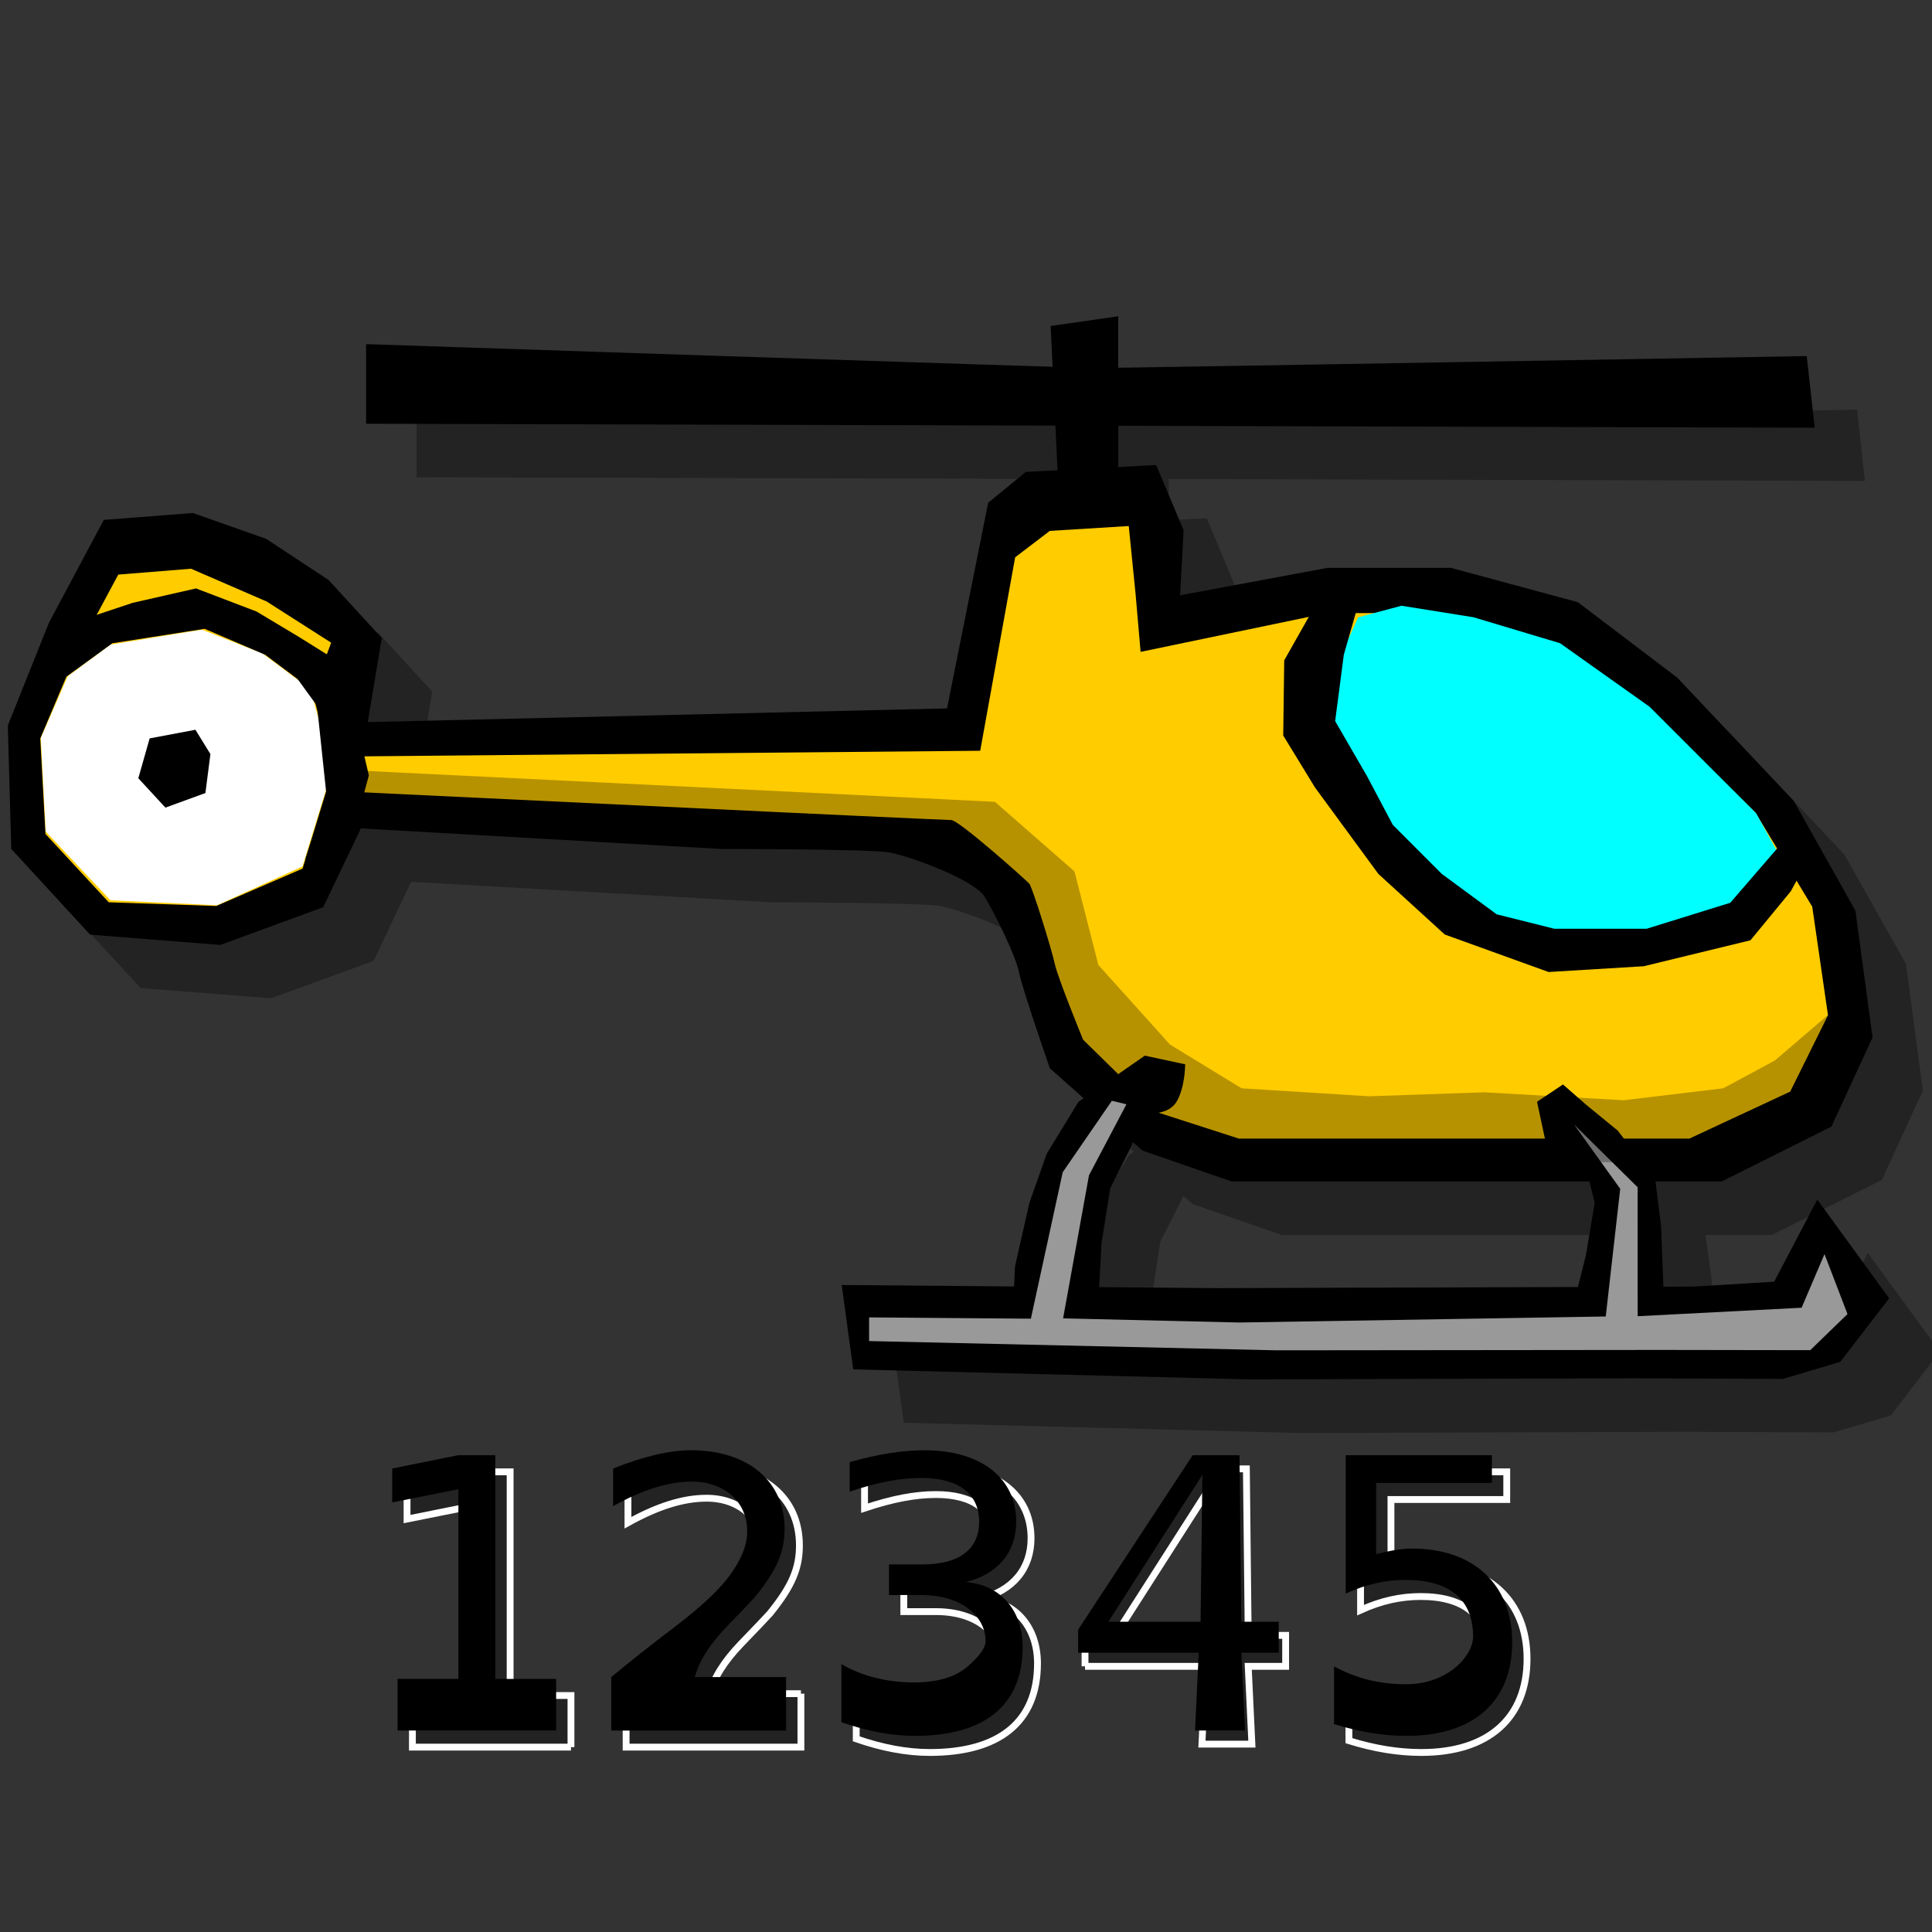 <?xml version="1.0" encoding="UTF-8" standalone="no"?>
<!-- Created with Inkscape (http://www.inkscape.org/) -->

<svg
   xmlns:dc="http://purl.org/dc/elements/1.1/"
   xmlns:cc="http://creativecommons.org/ns#"
   xmlns:rdf="http://www.w3.org/1999/02/22-rdf-syntax-ns#"
   xmlns:svg="http://www.w3.org/2000/svg"
   xmlns="http://www.w3.org/2000/svg"
   xmlns:sodipodi="http://sodipodi.sourceforge.net/DTD/sodipodi-0.dtd"
   xmlns:inkscape="http://www.inkscape.org/namespaces/inkscape"
   width="100"
   height="100"
   id="svg12024"
   sodipodi:version="0.32"
   inkscape:version="0.48.3.1 r9886"
   version="1.0"
   sodipodi:docname="planegame.svg">
  <rect width="100%" height="100%" fill="#333333" stroke="none"/>
  <defs
     id="defs12026" />
  <sodipodi:namedview
     id="base"
     pagecolor="#ffffff"
     bordercolor="#666666"
     borderopacity="1.0"
     inkscape:pageopacity="0.0"
     inkscape:pageshadow="2"
     inkscape:zoom="13.731327"
     inkscape:cx="39.536273"
     inkscape:cy="27.696643"
     inkscape:document-units="px"
     inkscape:current-layer="g3966"
     height="100px"
     width="100px"
     inkscape:window-width="1366"
     inkscape:window-height="713"
     inkscape:window-x="-2"
     inkscape:window-y="-3"
     showgrid="false"
     inkscape:window-maximized="1" />
  <g
     inkscape:label="Calque 1"
     inkscape:groupmode="layer"
     id="layer1">
    <path
       style="fill:black;fill-opacity:0.314;fill-rule:evenodd;stroke:none;stroke-width:1px;stroke-linecap:butt;stroke-linejoin:miter;stroke-opacity:1"
       d="M 60.496,19.141 L 56.996,19.641 L 57.09,21.766 C 52.113,21.632 21.559,20.578 21.559,20.578 L 21.559,24.703 L 57.246,24.797 L 57.34,27.109 L 55.715,27.203 L 53.746,28.797 L 51.621,39.422 L 21.652,40.141 L 22.371,35.797 L 19.621,32.797 L 16.371,30.672 L 12.59,29.328 L 7.996,29.672 L 5.152,34.984 L 3.027,40.328 L 3.184,46.703 L 7.277,51.141 L 14.027,51.672 L 19.34,49.734 L 21.277,45.641 L 39.902,46.703 C 39.902,46.703 47.557,46.713 48.621,46.891 C 49.686,47.068 53.058,48.316 53.59,49.203 C 54.122,50.09 55.162,52.222 55.34,53.109 C 55.517,53.997 56.965,58.078 56.965,58.078 L 58.684,59.609 L 58.434,59.797 L 56.777,62.484 L 55.902,65.016 L 55.152,68.297 L 55.09,69.359 L 46.184,69.266 L 46.777,73.641 L 67.277,74.172 L 87.152,74.109 L 94.902,74.141 L 97.871,73.266 L 100.402,69.953 L 96.684,64.859 L 94.434,69.109 L 90.277,69.359 L 88.715,69.359 L 88.59,66.203 L 88.277,63.922 L 91.715,63.922 L 97.402,61.078 L 99.527,56.453 L 98.652,49.891 L 95.465,44.234 L 89.434,37.828 L 84.277,33.922 L 77.715,32.172 L 71.309,32.172 L 63.684,33.578 L 63.871,30.203 L 62.465,26.828 L 60.496,26.922 L 60.496,24.797 L 96.527,24.891 L 96.121,21.203 C 96.121,21.203 63.514,21.764 60.496,21.797 L 60.496,19.141 z M 61.246,61.891 L 61.746,62.328 L 66.34,63.922 L 75.934,63.922 L 84.871,63.922 L 85.152,65.016 L 84.715,67.703 L 84.309,69.391 L 65.621,69.453 L 59.496,69.391 L 59.621,67.109 L 60.059,64.266 L 61.121,62.172 L 61.246,61.891 z "
       id="path41860" />
    <g
       id="g40954"
       transform="translate(-1.648,-15.655)">
      <path
         sodipodi:nodetypes="ccccccccccccccccccccccccccsssccccccccc"
         id="path34718"
         d="M 7.021,42.564 L 11.634,42.209 L 15.425,43.546 L 18.655,45.675 L 21.409,48.68 L 20.683,53.031 L 50.667,52.322 L 52.796,41.676 L 54.748,40.08 L 61.49,39.725 L 62.909,43.096 L 62.732,46.467 L 70.361,45.047 L 76.748,45.047 L 83.313,46.822 L 88.458,50.725 L 94.491,57.112 L 97.684,62.79 L 98.571,69.354 L 96.442,73.967 L 90.765,76.806 L 84.2,76.806 L 74.974,76.806 L 65.393,76.806 L 60.78,75.209 L 55.99,70.951 C 55.99,70.951 54.57,66.87 54.393,65.983 C 54.215,65.096 53.151,62.967 52.619,62.08 C 52.086,61.193 48.715,59.951 47.651,59.774 C 46.586,59.596 38.957,59.596 38.957,59.596 L 20.328,58.532 L 18.376,62.612 L 13.053,64.564 L 6.311,64.032 L 2.231,59.596 L 2.053,53.209 L 4.182,47.886 L 7.021,42.564 z "
         style="fill:black;fill-opacity:1;fill-rule:evenodd;stroke:none;stroke-width:1px;stroke-linecap:butt;stroke-linejoin:miter;stroke-opacity:1" />
      <path
         sodipodi:nodetypes="ccccccccccccccccccccccccccsssccccccccc"
         id="path35605"
         d="M 7.77,45.396 L 11.535,45.092 L 15.453,46.79 L 18.79,48.921 L 17.827,51.486 L 18.682,54.818 L 52.384,54.514 L 54.192,44.501 L 55.986,43.134 L 60.072,42.882 L 60.426,46.403 L 60.685,49.396 L 70.336,47.388 L 76.207,47.388 L 82.24,48.908 L 86.97,52.251 L 92.514,57.721 L 95.449,62.584 L 96.265,68.206 L 94.308,72.157 L 89.09,74.588 L 83.056,74.588 L 74.576,74.588 L 65.77,74.588 L 61.53,73.221 L 57.708,69.468 C 57.708,69.468 56.403,66.29 56.24,65.53 C 56.077,64.77 55.077,61.565 54.926,61.396 C 54.753,61.2 51.288,58.109 50.888,58.101 C 50.432,58.092 41.789,57.685 41.789,57.685 L 18.541,56.575 L 17.31,60.614 L 12.84,62.549 L 7.276,62.357 L 4.001,58.822 L 3.732,53.88 L 5.636,49.374 L 7.77,45.396 z "
         style="fill:#fc0;fill-opacity:1;fill-rule:evenodd;stroke:none;stroke-width:1px;stroke-linecap:butt;stroke-linejoin:miter;stroke-opacity:1" />
      <path
         sodipodi:nodetypes="cccccccccccccccc"
         id="path36503"
         d="M 71.95,47.605 L 69.71,52.531 L 71.352,57.308 L 73.741,59.846 L 77.323,62.831 L 81.802,64.772 L 87.325,64.473 L 91.654,63.13 L 94.191,60.741 L 92.549,57.756 L 90.609,55.815 L 87.026,52.233 L 82.399,48.949 L 77.92,47.605 L 74.189,47.008 L 71.95,47.605 z "
         style="fill:aqua;fill-opacity:1;fill-rule:evenodd;stroke:none;stroke-width:1px;stroke-linecap:butt;stroke-linejoin:miter;stroke-opacity:1" />
      <path
         id="path35611"
         d="M 68.119,49.835 L 68.068,53.725 L 69.71,56.412 L 72.994,60.891 L 76.428,64.025 L 81.802,65.966 L 86.728,65.667 L 92.251,64.324 L 94.34,61.786 L 95.236,60.144 L 94.042,59.099 L 91.206,62.383 L 86.877,63.727 L 82.1,63.727 L 79.115,62.98 L 76.278,60.891 L 73.741,58.353 L 72.397,55.815 L 70.755,52.979 L 71.203,49.546 L 72.099,46.411 L 70.308,45.963 L 68.119,49.835 z "
         style="fill:black;fill-opacity:1;fill-rule:evenodd;stroke:none;stroke-width:1px;stroke-linecap:butt;stroke-linejoin:miter;stroke-opacity:1"
         sodipodi:nodetypes="ccccccccccccccccccccccc" />
      <path
         sodipodi:nodetypes="cccccccccccccscc"
         id="path38283"
         d="M 60.903,70.295 L 57.47,72.683 L 55.828,75.37 L 54.932,77.908 L 54.186,81.192 L 54.037,84.326 L 57.172,85.371 L 59.112,84.923 L 58.515,82.684 L 58.664,79.997 L 59.112,77.161 L 60.157,75.071 L 60.903,73.28 C 60.903,73.28 62.098,73.429 62.545,72.683 C 62.993,71.937 62.993,70.743 62.993,70.743 L 60.903,70.295 z "
         style="fill:black;fill-opacity:1;fill-rule:evenodd;stroke:none;stroke-width:1px;stroke-linecap:butt;stroke-linejoin:miter;stroke-opacity:1" />
      <path
         id="path38285"
         d="M 83.742,72.832 L 85.384,74.176 L 87.325,76.713 L 87.623,79.102 L 87.772,82.983 L 82.996,83.58 L 83.742,80.595 L 84.19,77.908 L 83.742,76.116 L 81.652,74.773 L 81.204,72.683 L 82.548,71.787 L 83.742,72.832 z "
         style="fill:black;fill-opacity:1;fill-rule:evenodd;stroke:none;stroke-width:1px;stroke-linecap:butt;stroke-linejoin:miter;stroke-opacity:1" />
      <g
         transform="translate(10.748,-4.926)"
         id="g38279">
        <path
           style="fill:black;fill-opacity:1;fill-rule:evenodd;stroke:none;stroke-width:1.268px;stroke-linecap:butt;stroke-linejoin:miter;stroke-opacity:1"
           d="M 35.063,91.459 L 55.558,91.977 L 75.454,91.92 L 83.181,91.954 L 86.153,91.069 L 88.683,87.782 L 84.963,82.669 L 82.733,86.921 L 78.576,87.175 L 53.926,87.255 L 34.467,87.093 L 35.063,91.459 z "
           id="path37390"
           sodipodi:nodetypes="cccccccccccc" />
        <path
           style="fill:#999;fill-opacity:1;fill-rule:evenodd;stroke:none;stroke-width:1.268px;stroke-linecap:butt;stroke-linejoin:miter;stroke-opacity:1"
           d="M 35.884,89.994 L 56.976,90.473 L 76.872,90.453 L 84.599,90.465 L 86.526,88.597 L 85.336,85.494 L 84.151,88.269 L 75.665,88.708 L 75.663,82.031 L 72.376,78.788 L 74.762,82.113 L 74.013,88.722 L 55.045,89.034 L 45.926,88.819 L 47.266,81.413 L 49.204,77.739 L 48.451,77.557 L 45.906,81.256 L 44.258,88.836 L 35.885,88.769 L 35.884,89.994 z "
           id="path38277"
           sodipodi:nodetypes="ccccccccccccccccccccc" />
      </g>
      <path
         id="path39176"
         d="M 4.017,58.7 L 3.759,53.86 L 5.15,50.667 L 7.364,49.019 L 12.102,48.247 L 15.243,49.483 L 17.715,51.336 L 18.642,54.684 L 18.539,56.486 L 17.303,60.503 L 12.874,62.511 L 7.364,62.254 L 4.017,58.7 z "
         style="fill:white;fill-opacity:1;fill-rule:evenodd;stroke:none;stroke-width:1px;stroke-linecap:butt;stroke-linejoin:miter;stroke-opacity:1" />
      <path
         sodipodi:nodetypes="ccccccc"
         id="path39172"
         d="M 8.807,55.937 L 9.394,53.875 L 11.763,53.427 L 12.539,54.686 L 12.28,56.702 L 10.21,57.457 L 8.807,55.937 z "
         style="fill:black;fill-opacity:1;fill-rule:evenodd;stroke:none;stroke-width:1px;stroke-linecap:butt;stroke-linejoin:miter;stroke-opacity:1" />
      <path
         id="path39174"
         d="M 17.763,51.337 L 15.375,49.546 L 12.24,48.202 L 7.464,48.949 L 4.18,51.337 L 5.374,47.904 L 8.509,46.859 L 11.793,46.112 L 14.927,47.307 L 17.166,48.65 L 19.555,50.143 L 17.763,51.337 z "
         style="fill:black;fill-opacity:1;fill-rule:evenodd;stroke:none;stroke-width:1px;stroke-linecap:butt;stroke-linejoin:miter;stroke-opacity:1" />
      <path
         sodipodi:nodetypes="cccccccccc"
         id="path39178"
         d="M 17.46,60.097 L 18.546,56.808 L 18.057,52.185 L 15.669,48.901 L 19.102,50.096 L 20.147,53.23 L 20.739,55.793 L 19.699,59.649 L 18.613,62.094 L 17.46,60.097 z "
         style="fill:black;fill-opacity:1;fill-rule:evenodd;stroke:none;stroke-width:1px;stroke-linecap:butt;stroke-linejoin:miter;stroke-opacity:1" />
      <path
         id="path39180"
         d="M 56.439,41.089 L 56.028,32.529 L 59.529,32.025 L 59.529,40.585 L 56.439,41.089 z "
         style="fill:black;fill-opacity:1;fill-rule:evenodd;stroke:none;stroke-width:1px;stroke-linecap:butt;stroke-linejoin:miter;stroke-opacity:1" />
      <path
         sodipodi:nodetypes="cccscc"
         id="path40067"
         d="M 20.598,37.587 L 95.576,37.793 L 95.164,34.085 C 95.164,34.085 59.735,34.703 58.499,34.703 C 57.263,34.703 20.598,33.467 20.598,33.467 L 20.598,37.587 z "
         style="fill:black;fill-opacity:1;fill-rule:evenodd;stroke:none;stroke-width:1px;stroke-linecap:butt;stroke-linejoin:miter;stroke-opacity:1" />
    </g>
    <path
       style="fill:black;fill-opacity:0.282;fill-rule:evenodd;stroke:none;stroke-width:1px;stroke-linecap:butt;stroke-linejoin:miter;stroke-opacity:1"
       d="M 17.921,39.853 L 51.496,41.501 L 55.616,45.105 L 56.851,49.946 L 60.559,54.066 L 64.267,56.331 L 70.858,56.743 L 76.832,56.537 L 84.041,56.949 L 89.191,56.331 L 91.869,54.89 L 94.752,52.418 L 93.928,57.567 L 88.161,60.245 L 65.091,59.833 L 59.941,58.391 L 59.529,56.537 L 56.234,55.714 L 54.792,53.448 L 52.32,46.444 L 47.788,43.149 L 18.539,41.707 L 17.921,39.853 z "
       id="path40971"
       sodipodi:nodetypes="ccccccccccccccccccccccc" />
    <g
       inkscape:transform-center-x="-23.482122"
       inkscape:transform-center-y="-15.860731"
       style="font-size:19.546px;font-style:normal;font-variant:normal;font-weight:normal;font-stretch:normal;line-height:125%;letter-spacing:0px;word-spacing:0px;fill:#000000;fill-opacity:1;stroke:#ffffff;stroke-width:0.354;stroke-miterlimit:4;stroke-opacity:1;font-family:Ruluko;-inkscape-font-specification:Ruluko"
       id="text3000">
      <g
         id="g3959"
         transform="translate(-59.529,-8.033)">
        <path
           id="path3151-9"
           style="font-size:19.546px;font-style:normal;font-variant:normal;font-weight:normal;font-stretch:normal;line-height:125%;letter-spacing:0px;word-spacing:0px;fill:#000000;fill-opacity:0.314;stroke:#ffffff;stroke-width:0.354;stroke-miterlimit:4;stroke-opacity:1;font-family:OpenDyslexic;-inkscape-font-specification:OpenDyslexic"
           d="m 89.083,98.464 -8.208,0 0,-2.672 3.149,0 0,-9.82 -3.426,0.687 0,-1.756 3.407,-0.687 1.928,0 0,11.577 3.149,0 0,2.672"
           inkscape:connector-curvature="0" />
        <path
           id="path3153-0"
           style="font-size:19.546px;font-style:normal;font-variant:normal;font-weight:normal;font-stretch:normal;line-height:125%;letter-spacing:0px;word-spacing:0px;fill:#000000;fill-opacity:0.314;stroke:#ffffff;stroke-width:0.354;stroke-miterlimit:4;stroke-opacity:1;font-family:OpenDyslexic;-inkscape-font-specification:OpenDyslexic"
           d="m 100.984,95.696 0,2.768 -9.047,0 0,-2.768 c 1.002,-0.83 2.061,-1.67 3.197,-2.529 2.252,-1.718 2.978,-2.644 3.474,-3.608 0.239,-0.477 0.363,-0.945 0.363,-1.412 0,-1.517 -1.164,-2.567 -2.873,-2.567 -1.212,0 -2.539,0.42 -4.066,1.269 l 0,-1.947 c 1.556,-0.62 2.911,-0.945 4.027,-0.945 2.949,0 4.848,1.594 4.848,4.066 0,1.174 -0.372,2.1 -1.527,3.522 -0.162,0.181 -0.668,0.716 -1.517,1.594 -0.849,0.888 -1.384,1.737 -1.603,2.558 l 4.724,0"
           inkscape:connector-curvature="0" />
        <path
           id="path3155-0"
           style="font-size:19.546px;font-style:normal;font-variant:normal;font-weight:normal;font-stretch:normal;line-height:125%;letter-spacing:0px;word-spacing:0px;fill:#000000;fill-opacity:0.314;stroke:#ffffff;stroke-width:0.354;stroke-miterlimit:4;stroke-opacity:1;font-family:OpenDyslexic;-inkscape-font-specification:OpenDyslexic"
           d="m 103.847,95.028 c 1.069,0.62 2.367,0.945 3.751,0.945 1.212,0 2.128,-0.267 2.768,-0.811 0.63,-0.544 0.945,-0.983 0.945,-1.317 0,-1.298 -1.241,-2.395 -3.34,-2.395 l -1.661,0 0,-1.584 1.737,0 c 1.899,0 2.93,-0.783 2.93,-2.205 0,-1.46 -1.069,-2.271 -3.006,-2.271 -1.059,0 -2.243,0.22 -3.693,0.706 l 0,-1.527 c 1.46,-0.41 2.73,-0.611 3.865,-0.611 2.93,0 4.753,1.432 4.753,3.693 0,1.575 -0.935,2.71 -2.605,3.13 1.842,0.143 2.939,1.517 2.939,3.35 0,3.064 -2.014,4.61 -5.574,4.61 -1.193,0 -2.462,-0.239 -3.808,-0.706 l 0,-3.006"
           inkscape:connector-curvature="0" />
        <path
           id="path3157-0"
           style="font-size:19.546px;font-style:normal;font-variant:normal;font-weight:normal;font-stretch:normal;line-height:125%;letter-spacing:0px;word-spacing:0px;fill:#000000;fill-opacity:0.314;stroke:#ffffff;stroke-width:0.354;stroke-miterlimit:4;stroke-opacity:1;font-family:OpenDyslexic;-inkscape-font-specification:OpenDyslexic"
           d="m 115.69,94.282 0,-1.193 5.927,-9.028 2.424,0 0.095,8.618 1.937,0 0,1.603 -1.937,0 0.191,4.027 -2.586,0 0.191,-4.027 -6.242,0 m 1.565,-1.603 4.772,0 0.095,-7.606 -4.867,7.606"
           inkscape:connector-curvature="0" />
        <path
           id="path3159-7"
           style="font-size:19.546px;font-style:normal;font-variant:normal;font-weight:normal;font-stretch:normal;line-height:125%;letter-spacing:0px;word-spacing:0px;fill:#000000;fill-opacity:0.314;stroke:#ffffff;stroke-width:0.354;stroke-miterlimit:4;stroke-opacity:1;font-family:OpenDyslexic;-inkscape-font-specification:OpenDyslexic"
           d="m 129.95,84.215 7.568,0 0,1.432 -5.993,0 0,3.684 c 0.811,-0.191 1.307,-0.286 1.871,-0.286 3.178,0 5.173,1.871 5.173,4.848 0,3.064 -1.995,4.848 -5.469,4.848 -1.193,0 -2.424,-0.2 -3.751,-0.611 l 0,-2.987 c 1.145,0.62 2.348,0.926 3.713,0.926 2.205,0 3.483,-1.498 3.483,-2.462 0,-1.985 -1.279,-2.939 -3.483,-2.939 -1.031,0 -2.042,0.22 -3.111,0.706 l 0,-7.158"
           inkscape:connector-curvature="0" />
      </g>
      <g
         id="g3966"
         transform="translate(-0.051,0)">
        <path
           id="path3151"
           style="fill:#000000;stroke:none;font-family:OpenDyslexic;-inkscape-font-specification:OpenDyslexic"
           d="m 28.837,89.571 -8.208,0 0,-2.672 3.149,0 0,-9.82 -3.426,0.687 0,-1.756 3.407,-0.687 1.928,0 0,11.577 3.149,0 0,2.672"
           inkscape:connector-curvature="0" />
        <path
           id="path3153"
           style="fill:#000000;stroke:none;font-family:OpenDyslexic;-inkscape-font-specification:OpenDyslexic"
           d="m 40.738,86.804 0,2.768 -9.047,0 0,-2.768 c 1.002,-0.83 2.061,-1.67 3.197,-2.529 2.252,-1.718 2.978,-2.644 3.474,-3.608 0.239,-0.477 0.363,-0.945 0.363,-1.412 0,-1.517 -1.164,-2.567 -2.873,-2.567 -1.212,0 -2.539,0.42 -4.066,1.269 l 0,-1.947 c 1.556,-0.62 2.911,-0.945 4.027,-0.945 2.949,0 4.848,1.594 4.848,4.066 0,1.174 -0.372,2.1 -1.527,3.522 -0.162,0.181 -0.668,0.716 -1.517,1.594 -0.849,0.888 -1.384,1.737 -1.603,2.558 l 4.724,0"
           inkscape:connector-curvature="0" />
        <path
           id="path3155"
           style="fill:#000000;stroke:none;font-family:OpenDyslexic;-inkscape-font-specification:OpenDyslexic"
           d="m 43.601,86.136 c 1.069,0.62 2.367,0.945 3.751,0.945 1.212,0 2.128,-0.267 2.768,-0.811 0.63,-0.544 0.945,-0.983 0.945,-1.317 0,-1.298 -1.241,-2.395 -3.34,-2.395 l -1.661,0 0,-1.584 1.737,0 c 1.899,0 2.93,-0.783 2.93,-2.205 0,-1.46 -1.069,-2.271 -3.006,-2.271 -1.059,0 -2.243,0.22 -3.693,0.706 l 0,-1.527 c 1.46,-0.41 2.73,-0.611 3.865,-0.611 2.93,0 4.753,1.432 4.753,3.693 0,1.575 -0.935,2.71 -2.605,3.13 1.842,0.143 2.939,1.517 2.939,3.35 0,3.064 -2.014,4.61 -5.574,4.61 -1.193,0 -2.462,-0.239 -3.808,-0.706 l 0,-3.006"
           inkscape:connector-curvature="0" />
        <path
           id="path3157"
           style="fill:#000000;stroke:none;font-family:OpenDyslexic;-inkscape-font-specification:OpenDyslexic"
           d="m 55.855,85.544 0,-1.193 5.927,-9.028 2.424,0 0.095,8.618 1.937,0 0,1.603 -1.937,0 0.191,4.027 -2.586,0 0.191,-4.027 -6.242,0 m 1.565,-1.603 4.772,0 0.095,-7.606 -4.867,7.606"
           inkscape:connector-curvature="0" />
        <path
           id="path3159"
           style="fill:#000000;stroke:none;font-family:OpenDyslexic;-inkscape-font-specification:OpenDyslexic"
           d="m 69.703,75.323 7.568,0 0,1.432 -5.993,0 0,3.684 c 0.811,-0.191 1.307,-0.286 1.871,-0.286 3.178,0 5.173,1.871 5.173,4.848 0,3.064 -1.995,4.848 -5.469,4.848 -1.193,0 -2.424,-0.2 -3.751,-0.611 l 0,-2.987 c 1.145,0.62 2.348,0.926 3.713,0.926 2.205,0 3.483,-1.498 3.483,-2.462 0,-1.985 -1.279,-2.939 -3.483,-2.939 -1.031,0 -2.042,0.22 -3.111,0.706 l 0,-7.158"
           inkscape:connector-curvature="0" />
      </g>
    </g>
  </g>
</svg>
